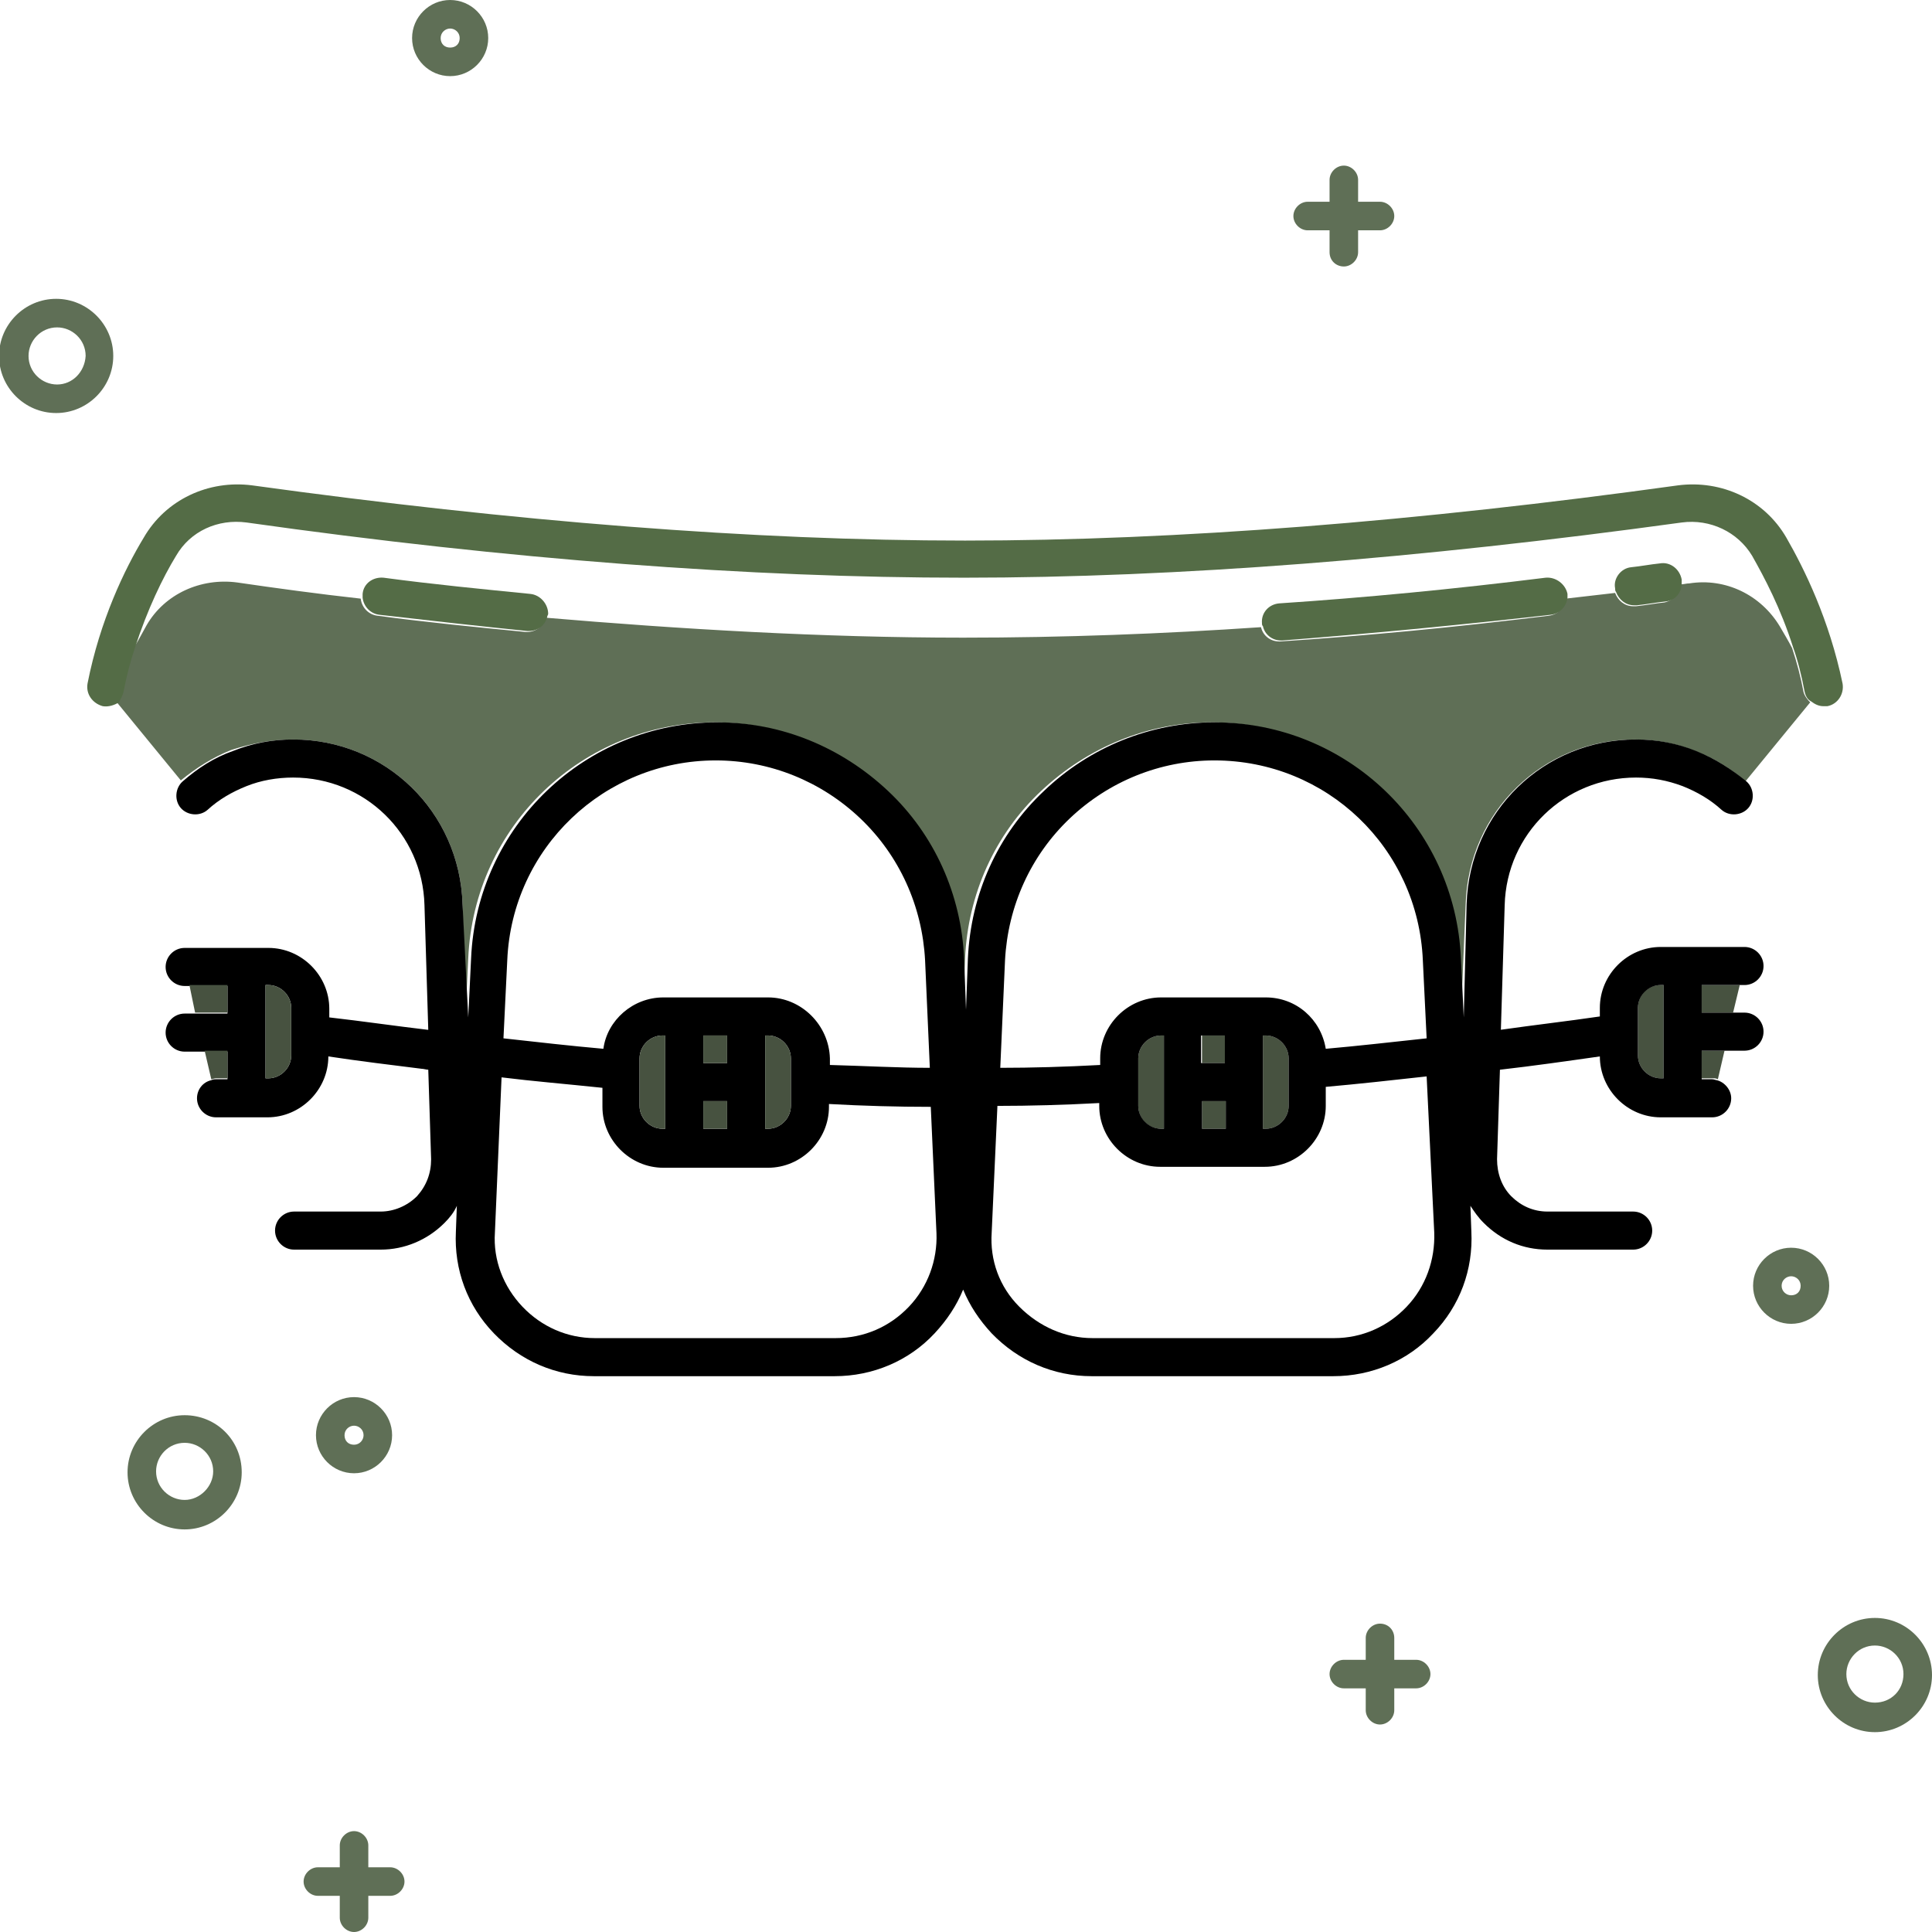 <svg width="61" height="61" viewBox="0 0 61 61" fill="none" xmlns="http://www.w3.org/2000/svg">
<g clip-path="url(#clip0_1_315)">
<path d="M9.255 23.348C12.17 23.348 14.514 25.632 14.604 28.547L14.694 32.123L14.784 30.26C14.964 26.083 18.39 22.807 22.567 22.807C24.58 22.807 26.503 23.589 27.946 24.971C29.418 26.353 30.26 28.246 30.35 30.26L30.41 31.882L30.47 30.26C30.56 28.246 31.401 26.353 32.874 24.971C34.346 23.589 36.239 22.807 38.253 22.807C42.429 22.807 45.855 26.083 46.035 30.26L46.126 32.123L46.276 28.547C46.366 25.632 48.71 23.348 51.625 23.348C52.286 23.348 52.917 23.468 53.518 23.709C54.089 23.919 54.63 24.25 55.11 24.67L57.154 22.176C57.063 22.086 56.973 21.966 56.943 21.846C56.853 21.365 56.733 20.914 56.583 20.463C56.462 20.223 56.312 19.983 56.192 19.772C55.591 18.781 54.479 18.24 53.337 18.42C53.247 18.42 53.157 18.45 53.067 18.45C53.037 18.721 52.827 18.961 52.556 19.021C52.256 19.051 51.955 19.111 51.655 19.141H51.565C51.294 19.141 51.084 18.961 50.994 18.721C50.483 18.781 49.972 18.841 49.431 18.901C49.401 19.171 49.191 19.412 48.89 19.442C45.975 19.802 43.151 20.073 40.416 20.253H40.386C40.116 20.253 39.875 20.073 39.815 19.802C36.72 20.013 33.565 20.133 30.41 20.133C25.962 20.133 21.455 19.863 17.218 19.502C17.158 19.772 16.918 19.953 16.647 19.953H16.587C15.055 19.802 13.492 19.652 11.93 19.442C11.629 19.412 11.419 19.171 11.389 18.901C10.036 18.751 8.714 18.57 7.482 18.39C6.34 18.24 5.199 18.751 4.628 19.742C4.507 19.953 4.387 20.193 4.237 20.433C4.087 20.854 3.966 21.335 3.876 21.816C3.846 21.966 3.756 22.086 3.666 22.146L5.709 24.64C6.19 24.25 6.701 23.919 7.302 23.679C7.963 23.468 8.594 23.348 9.255 23.348Z" fill="#5F6F56"/>
<path d="M52.406 17.789C52.105 17.819 51.805 17.879 51.504 17.909C51.174 17.939 50.934 18.27 50.994 18.57C50.994 18.601 50.994 18.661 51.024 18.691C51.114 18.931 51.324 19.111 51.595 19.111H51.685C51.985 19.081 52.286 19.021 52.586 18.991C52.887 18.961 53.097 18.721 53.097 18.42C53.097 18.39 53.097 18.33 53.097 18.3C53.037 17.969 52.736 17.729 52.406 17.789Z" fill="#546C46"/>
<path d="M48.8 18.24C45.915 18.6 43.091 18.871 40.386 19.051C40.056 19.081 39.815 19.352 39.845 19.682C39.845 19.712 39.845 19.742 39.875 19.772C39.935 20.043 40.176 20.223 40.446 20.223H40.476C43.181 20.013 46.035 19.742 48.95 19.412C49.251 19.382 49.461 19.141 49.491 18.871C49.491 18.841 49.491 18.811 49.491 18.751C49.431 18.45 49.13 18.21 48.8 18.24Z" fill="#546C46"/>
<path d="M16.737 18.751C15.235 18.601 13.672 18.45 12.11 18.24C11.779 18.21 11.479 18.42 11.449 18.751C11.449 18.781 11.449 18.841 11.449 18.871C11.479 19.141 11.689 19.382 11.99 19.412C13.552 19.592 15.145 19.772 16.647 19.923H16.707C16.978 19.923 17.218 19.742 17.278 19.472C17.278 19.442 17.308 19.412 17.308 19.382C17.308 19.081 17.068 18.781 16.737 18.751Z" fill="#546C46"/>
<path d="M39.965 32.694H39.875V35.638H39.965C40.356 35.638 40.687 35.308 40.687 34.917V33.415C40.687 33.024 40.356 32.694 39.965 32.694Z" fill="#475240"/>
<path d="M36.66 35.638H36.75V32.694H36.66C36.269 32.694 35.939 33.024 35.939 33.415V34.917C35.939 35.308 36.239 35.638 36.66 35.638Z" fill="#475240"/>
<path d="M38.703 34.767H37.952V35.638H38.703V34.767Z" fill="#475240"/>
<path d="M38.703 32.694H37.952V33.565H38.703V32.694Z" fill="#475240"/>
<path d="M51.715 31.822V33.325C51.715 33.715 52.045 34.046 52.436 34.046H52.526V31.101H52.436C52.015 31.101 51.715 31.431 51.715 31.822Z" fill="#475240"/>
<path d="M53.728 31.972H54.72L54.93 31.101H53.728V31.972Z" fill="#475240"/>
<path d="M53.728 33.174V34.046H54.089C54.149 34.046 54.179 34.046 54.239 34.076L54.449 33.174H53.728Z" fill="#475240"/>
<path d="M53.728 34.046V33.174H54.449H55.08C55.411 33.174 55.681 32.904 55.681 32.573C55.681 32.243 55.411 31.972 55.08 31.972H54.72H53.728V31.101H54.93H55.08C55.411 31.101 55.681 30.831 55.681 30.5C55.681 30.169 55.411 29.899 55.08 29.899H52.436C51.384 29.899 50.513 30.77 50.513 31.822V32.093C49.491 32.243 48.439 32.363 47.388 32.513L47.508 28.577C47.568 26.323 49.401 24.55 51.655 24.55C52.166 24.55 52.646 24.64 53.127 24.821C53.578 25.001 53.998 25.241 54.359 25.572C54.599 25.782 54.99 25.752 55.2 25.512C55.411 25.271 55.381 24.881 55.14 24.67C54.66 24.28 54.149 23.949 53.548 23.709C52.947 23.468 52.316 23.348 51.655 23.348C48.74 23.348 46.396 25.632 46.306 28.547L46.216 32.123L46.126 30.26C45.945 26.083 42.52 22.807 38.343 22.807C36.33 22.807 34.406 23.589 32.964 24.971C31.492 26.353 30.65 28.246 30.56 30.26L30.5 31.882L30.44 30.26C30.35 28.246 29.508 26.353 28.036 24.971C26.564 23.589 24.67 22.807 22.657 22.807C18.48 22.807 15.055 26.083 14.874 30.26L14.784 32.123L14.604 28.547C14.514 25.632 12.17 23.348 9.255 23.348C8.594 23.348 7.963 23.468 7.362 23.709C6.761 23.919 6.25 24.25 5.769 24.67C5.529 24.881 5.499 25.271 5.709 25.512C5.92 25.752 6.31 25.782 6.551 25.572C6.911 25.241 7.332 25.001 7.783 24.821C8.233 24.64 8.744 24.55 9.255 24.55C11.509 24.55 13.342 26.323 13.402 28.577L13.522 32.513H13.492C12.47 32.393 11.449 32.243 10.397 32.123V31.852C10.397 30.8 9.526 29.929 8.474 29.929H5.83C5.499 29.929 5.229 30.2 5.229 30.53C5.229 30.861 5.499 31.131 5.83 31.131H5.98H7.182V32.002H6.19H5.83C5.499 32.002 5.229 32.273 5.229 32.603C5.229 32.934 5.499 33.204 5.83 33.204H6.461H7.182V34.076H6.821C6.761 34.076 6.731 34.076 6.671 34.106C6.4 34.166 6.22 34.406 6.22 34.677C6.22 35.007 6.491 35.278 6.821 35.278H7.783H8.444C9.496 35.278 10.367 34.406 10.367 33.355C11.359 33.505 12.35 33.625 13.312 33.745C13.372 33.745 13.462 33.775 13.522 33.775L13.612 36.6C13.612 37.051 13.462 37.441 13.162 37.772C12.861 38.072 12.44 38.253 12.02 38.253H9.285C8.955 38.253 8.684 38.523 8.684 38.854C8.684 39.184 8.955 39.455 9.285 39.455H12.02C12.771 39.455 13.492 39.154 14.033 38.613C14.183 38.463 14.334 38.283 14.424 38.072L14.394 38.884C14.334 40.086 14.754 41.228 15.595 42.099C16.437 42.97 17.549 43.451 18.751 43.451H26.353C27.555 43.451 28.697 42.97 29.508 42.099C29.899 41.678 30.2 41.228 30.41 40.717C30.62 41.228 30.921 41.678 31.311 42.099C32.153 42.97 33.264 43.451 34.467 43.451H42.099C43.301 43.451 44.443 42.97 45.254 42.099C46.096 41.228 46.516 40.086 46.456 38.884L46.426 38.072C46.546 38.253 46.666 38.433 46.847 38.613C47.388 39.154 48.079 39.455 48.86 39.455H51.565C51.895 39.455 52.166 39.184 52.166 38.854C52.166 38.523 51.895 38.253 51.565 38.253H48.86C48.409 38.253 48.019 38.072 47.718 37.772C47.418 37.471 47.267 37.051 47.267 36.6L47.358 33.775C48.409 33.655 49.461 33.505 50.513 33.355C50.513 34.406 51.384 35.278 52.436 35.278H53.097H54.059C54.389 35.278 54.66 35.007 54.66 34.677C54.66 34.406 54.449 34.166 54.209 34.106C54.179 34.106 54.119 34.076 54.059 34.076H53.728V34.046ZM8.384 31.101H8.474C8.865 31.101 9.195 31.431 9.195 31.822V33.325C9.195 33.715 8.865 34.046 8.474 34.046H8.384V31.101ZM41.859 33.114C41.708 32.183 40.927 31.492 39.965 31.492H36.66C35.608 31.492 34.737 32.363 34.737 33.415V33.625C33.625 33.685 32.573 33.715 31.582 33.715L31.732 30.32C31.822 28.607 32.543 27.014 33.775 25.842C35.007 24.67 36.63 24.009 38.343 24.009C41.889 24.009 44.773 26.774 44.924 30.32L45.044 32.784C43.932 32.904 42.88 33.024 41.859 33.114ZM40.687 33.415V34.917C40.687 35.308 40.356 35.638 39.965 35.638H39.875V32.694H39.965C40.356 32.694 40.687 33.024 40.687 33.415ZM35.939 33.415C35.939 33.024 36.269 32.694 36.66 32.694H36.75V35.638H36.66C36.269 35.638 35.939 35.308 35.939 34.917V33.415ZM38.673 33.565H37.922V32.694H38.673V33.565ZM37.952 34.767H38.703V35.638H37.952V34.767ZM20.193 33.415C20.193 33.024 20.524 32.694 20.914 32.694H21.004V35.638H20.914C20.524 35.638 20.193 35.308 20.193 34.917V33.415ZM22.958 33.565H22.206V32.694H22.958V33.565ZM22.206 34.767H22.958V35.638H22.206V34.767ZM24.16 32.694H24.25C24.64 32.694 24.971 33.024 24.971 33.415V34.917C24.971 35.308 24.64 35.638 24.25 35.638H24.16V32.694ZM24.25 31.492H20.944C19.983 31.492 19.171 32.213 19.051 33.114C18.029 33.024 16.978 32.904 15.896 32.784L16.016 30.32C16.166 26.774 19.081 24.009 22.597 24.009C24.31 24.009 25.933 24.67 27.165 25.842C28.396 27.014 29.118 28.607 29.208 30.32L29.358 33.715C28.366 33.715 27.315 33.655 26.203 33.625V33.415C26.173 32.363 25.302 31.492 24.25 31.492ZM28.697 41.258C28.096 41.889 27.285 42.249 26.383 42.249H18.781C17.909 42.249 17.098 41.889 16.497 41.258C15.896 40.627 15.566 39.785 15.626 38.914L15.836 34.016C16.797 34.136 17.879 34.226 19.021 34.346V34.947C19.021 35.999 19.893 36.87 20.944 36.87H24.25C25.302 36.87 26.173 35.999 26.173 34.947V34.857C27.255 34.917 28.336 34.947 29.388 34.947L29.568 38.944C29.599 39.785 29.298 40.627 28.697 41.258ZM45.284 38.914C45.314 39.785 45.014 40.627 44.413 41.258C43.812 41.889 43.001 42.249 42.129 42.249H34.496C33.625 42.249 32.814 41.889 32.183 41.258C31.552 40.627 31.251 39.785 31.311 38.914L31.492 34.917C32.513 34.917 33.595 34.887 34.707 34.827V34.917C34.707 35.969 35.578 36.84 36.63 36.84H39.935C40.987 36.84 41.859 35.969 41.859 34.917V34.316C42.88 34.226 43.962 34.106 45.044 33.986L45.284 38.914ZM52.526 34.046H52.436C52.045 34.046 51.715 33.715 51.715 33.325V31.822C51.715 31.431 52.045 31.101 52.436 31.101H52.526V34.046Z" fill="black"/>
<path d="M9.195 33.325V31.822C9.195 31.431 8.865 31.101 8.474 31.101H8.384V34.046H8.474C8.865 34.046 9.195 33.715 9.195 33.325Z" fill="#475240"/>
<path d="M7.182 31.101H5.98L6.16 31.972H7.182V31.101Z" fill="#475240"/>
<path d="M7.182 34.046V33.174H6.461L6.671 34.076C6.701 34.076 6.761 34.046 6.821 34.046H7.182Z" fill="#475240"/>
<path d="M22.958 34.767H22.206V35.638H22.958V34.767Z" fill="#475240"/>
<path d="M20.914 35.638H21.004V32.694H20.914C20.524 32.694 20.193 33.024 20.193 33.415V34.917C20.193 35.308 20.524 35.638 20.914 35.638Z" fill="#475240"/>
<path d="M24.971 34.917V33.415C24.971 33.024 24.64 32.694 24.25 32.694H24.16V35.638H24.25C24.64 35.638 24.971 35.308 24.971 34.917Z" fill="#475240"/>
<path d="M22.958 32.694H22.206V33.565H22.958V32.694Z" fill="#475240"/>
<path d="M3.906 21.816C3.997 21.335 4.117 20.884 4.267 20.433C4.658 19.232 5.138 18.24 5.559 17.549C6.01 16.767 6.881 16.377 7.783 16.497C16.076 17.669 23.709 18.24 30.44 18.24C37.171 18.24 44.803 17.639 53.097 16.497C53.998 16.377 54.87 16.797 55.321 17.549C55.711 18.24 56.222 19.201 56.613 20.433C56.763 20.854 56.883 21.335 56.973 21.816C57.004 21.966 57.063 22.086 57.184 22.146C57.304 22.236 57.424 22.297 57.574 22.297C57.604 22.297 57.664 22.297 57.695 22.297C58.025 22.236 58.236 21.906 58.175 21.575C57.755 19.562 56.973 17.969 56.403 16.978C55.711 15.776 54.359 15.145 52.977 15.325C44.743 16.467 37.171 17.068 30.47 17.068C23.799 17.068 16.227 16.467 7.963 15.325C6.581 15.145 5.229 15.776 4.537 16.978C3.936 17.969 3.155 19.592 2.765 21.575C2.704 21.906 2.915 22.206 3.245 22.297C3.426 22.326 3.606 22.266 3.756 22.176C3.816 22.056 3.876 21.966 3.906 21.816Z" fill="#546C46"/>
<path d="M14.213 2.404C14.874 2.404 15.415 1.863 15.415 1.202C15.415 0.541 14.874 0 14.213 0C13.552 0 13.011 0.541 13.011 1.202C13.011 1.863 13.552 2.404 14.213 2.404ZM14.213 0.901C14.364 0.901 14.514 1.022 14.514 1.202C14.514 1.382 14.394 1.502 14.213 1.502C14.033 1.502 13.913 1.382 13.913 1.202C13.913 1.022 14.063 0.901 14.213 0.901Z" fill="#5F6F56"/>
<path d="M56.553 41.798C57.214 41.798 57.755 41.258 57.755 40.596C57.755 39.935 57.214 39.395 56.553 39.395C55.892 39.395 55.351 39.935 55.351 40.596C55.351 41.258 55.892 41.798 56.553 41.798ZM56.553 40.296C56.703 40.296 56.853 40.416 56.853 40.596C56.853 40.777 56.733 40.897 56.553 40.897C56.403 40.897 56.252 40.777 56.252 40.596C56.252 40.416 56.403 40.296 56.553 40.296Z" fill="#5F6F56"/>
<path d="M11.178 46.516C11.839 46.516 12.38 45.975 12.38 45.314C12.38 44.653 11.839 44.112 11.178 44.112C10.517 44.112 9.976 44.653 9.976 45.314C9.976 45.975 10.517 46.516 11.178 46.516ZM11.178 45.014C11.329 45.014 11.479 45.134 11.479 45.314C11.479 45.465 11.359 45.615 11.178 45.615C10.998 45.615 10.878 45.495 10.878 45.314C10.878 45.134 11.028 45.014 11.178 45.014Z" fill="#5F6F56"/>
<path d="M59.197 51.084C58.205 51.084 57.394 51.895 57.394 52.887C57.394 53.878 58.205 54.69 59.197 54.69C60.189 54.69 61 53.878 61 52.887C61 51.895 60.189 51.084 59.197 51.084ZM59.197 53.758C58.716 53.758 58.296 53.367 58.296 52.857C58.296 52.376 58.686 51.955 59.197 51.955C59.678 51.955 60.099 52.346 60.099 52.857C60.099 53.367 59.708 53.758 59.197 53.758Z" fill="#5F6F56"/>
<path d="M5.83 44.683C4.838 44.683 4.027 45.495 4.027 46.486C4.027 47.478 4.838 48.289 5.83 48.289C6.821 48.289 7.632 47.478 7.632 46.486C7.632 45.465 6.821 44.683 5.83 44.683ZM5.83 47.358C5.349 47.358 4.928 46.967 4.928 46.456C4.928 45.975 5.319 45.555 5.83 45.555C6.31 45.555 6.731 45.945 6.731 46.456C6.731 46.937 6.31 47.358 5.83 47.358Z" fill="#5F6F56"/>
<path d="M3.576 11.238C3.576 10.247 2.765 9.435 1.773 9.435C0.781 9.435 -0.03 10.247 -0.03 11.238C-0.03 12.23 0.781 13.041 1.773 13.041C2.765 13.041 3.576 12.23 3.576 11.238ZM1.803 12.14C1.322 12.14 0.901 11.749 0.901 11.238C0.901 10.758 1.292 10.337 1.803 10.337C2.284 10.337 2.704 10.727 2.704 11.238C2.674 11.749 2.284 12.14 1.803 12.14Z" fill="#5F6F56"/>
<path d="M9.586 59.407C9.586 59.648 9.796 59.858 10.036 59.858H10.728V60.549C10.728 60.79 10.938 61 11.178 61C11.419 61 11.629 60.79 11.629 60.549V59.858H12.32C12.561 59.858 12.771 59.648 12.771 59.407C12.771 59.167 12.561 58.957 12.32 58.957H11.629V58.266C11.629 58.025 11.419 57.815 11.178 57.815C10.938 57.815 10.728 58.025 10.728 58.266V58.957H10.036C9.796 58.957 9.586 59.167 9.586 59.407Z" fill="#5F6F56"/>
<path d="M43.571 51.264C43.331 51.264 43.121 51.474 43.121 51.715V52.406H42.43C42.189 52.406 41.979 52.616 41.979 52.857C41.979 53.097 42.189 53.307 42.43 53.307H43.121V53.998C43.121 54.239 43.331 54.449 43.571 54.449C43.812 54.449 44.022 54.239 44.022 53.998V53.307H44.713C44.954 53.307 45.164 53.097 45.164 52.857C45.164 52.616 44.954 52.406 44.713 52.406H44.022V51.715C44.022 51.474 43.842 51.264 43.571 51.264Z" fill="#5F6F56"/>
<path d="M42.43 8.414C42.67 8.414 42.88 8.203 42.88 7.963V7.272H43.571C43.812 7.272 44.022 7.062 44.022 6.821C44.022 6.581 43.812 6.37 43.571 6.37H42.88V5.679C42.88 5.439 42.67 5.229 42.43 5.229C42.189 5.229 41.979 5.439 41.979 5.679V6.37H41.288C41.047 6.37 40.837 6.581 40.837 6.821C40.837 7.062 41.047 7.272 41.288 7.272H41.979V7.963C41.979 8.233 42.189 8.414 42.43 8.414Z" fill="#5F6F56"/>
</g>
<defs>
<clipPath id="clip0_1_315">
<rect width="61" height="61" fill="white"/>
</clipPath>
</defs>
</svg>
